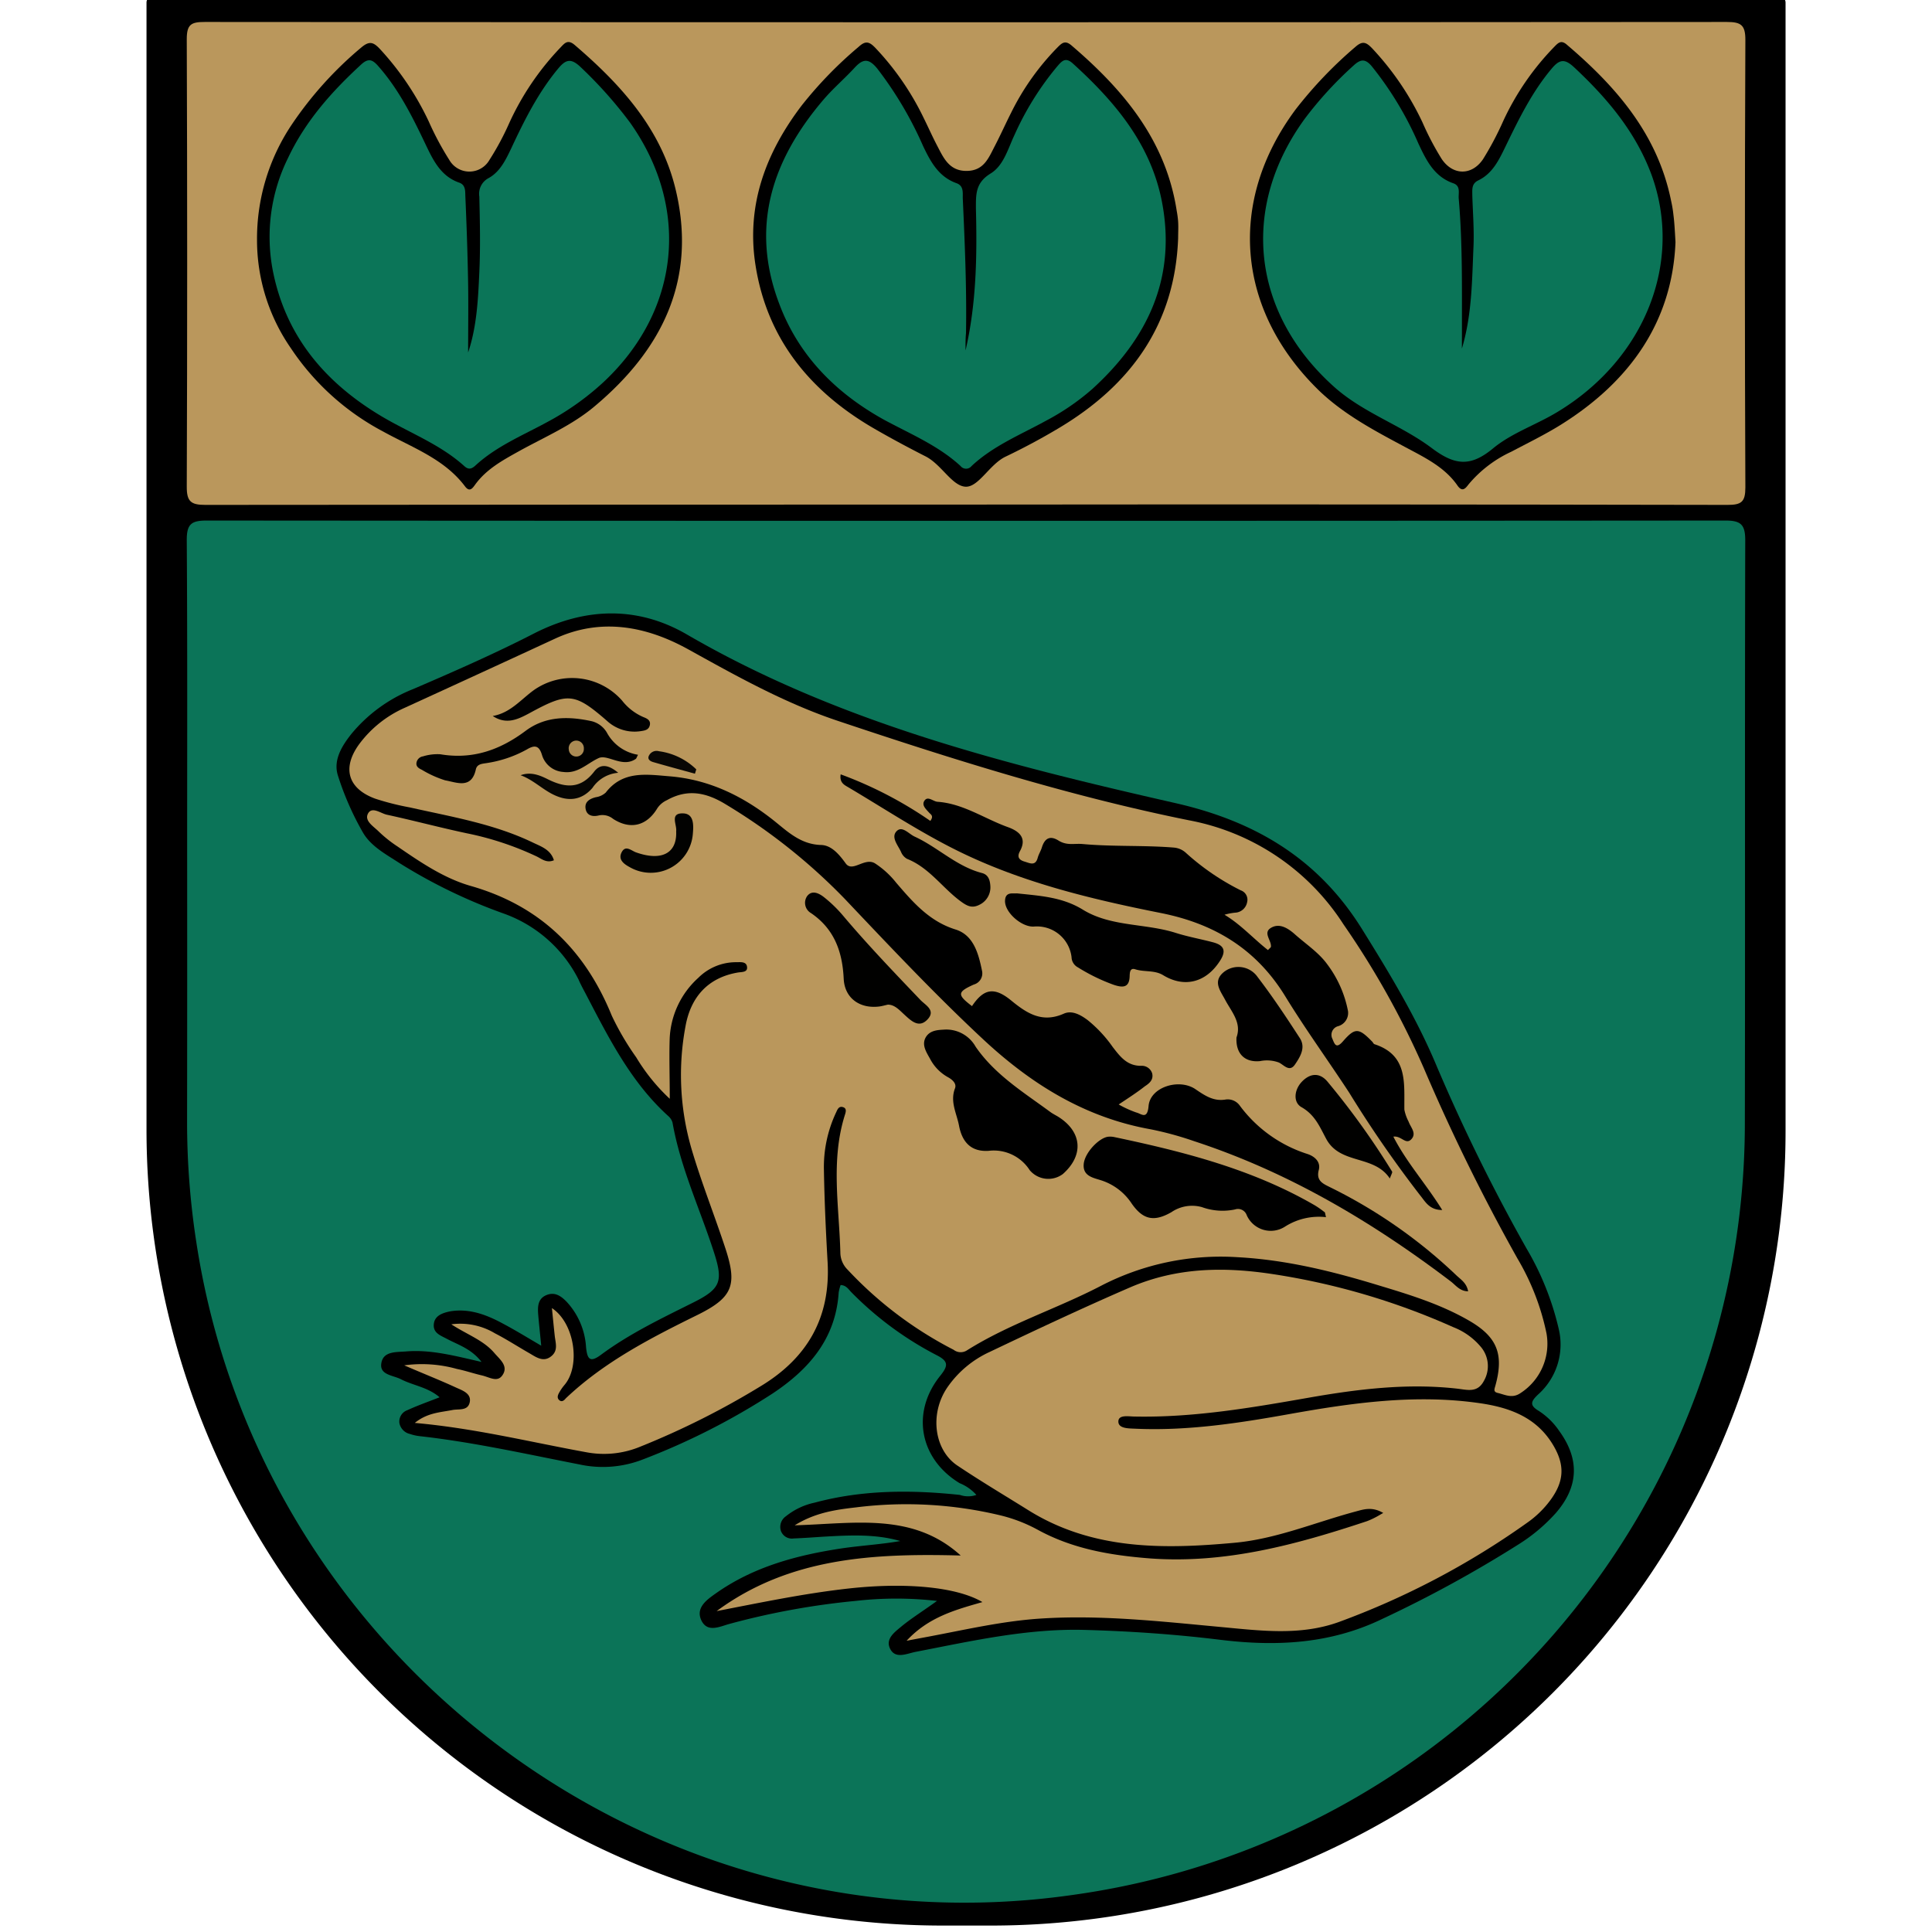<svg id="Layer_1" data-name="Layer 1" xmlns="http://www.w3.org/2000/svg" viewBox="0 0 300 300"><defs><style>.cls-1{fill:#0b7458;}.cls-2{fill:#ba975c;}.cls-3{fill:#0b7558;}.cls-4{fill:#010100;}.cls-5{fill:#010000;}.cls-6{fill:#010101;}.cls-7{fill:#020201;}.cls-8{fill:#070603;}.cls-9{fill:#090704;}.cls-10{fill:#ab8b54;}</style></defs><path d="M23.74-.6H276.26a1,1,0,0,1,1,1V175.65A123.39,123.39,0,0,1,153.86,299h-7.5A123.62,123.62,0,0,1,22.75,175.42V.4a1,1,0,0,1,1-1Z"/><path class="cls-1" d="M29.06,131.83c0-16,.05-32-.06-48,0-2.44.71-3,3.09-3q117.93.09,235.85,0c2.42,0,3.06.67,3.06,3.07-.08,30.07,0,60.14-.06,90.2A121,121,0,0,1,166.67,294.23c-65,9.37-126.37-36.35-136.21-101.51a122.12,122.12,0,0,1-1.41-18.41Q29.08,153.07,29.06,131.83Z"/><path class="cls-2" d="M150.06,78.35q-59.09,0-118.18.05c-2.25,0-2.89-.53-2.88-2.85q.13-34.74,0-69.46c0-2.3.67-2.68,2.78-2.68q118.17.09,236.35,0c2.2,0,2.9.45,2.89,2.81q-.15,34.73,0,69.46c0,2.25-.6,2.72-2.76,2.72Q209.14,78.29,150.06,78.35Z"/><path d="M145.5,248.59a55.73,55.73,0,0,0-12.65,0,116.94,116.94,0,0,0-19.62,3.58c-1.43.39-3.34,1.38-4.29-.49-1-2,.8-3.26,2.17-4.23,5.92-4.2,12.73-6,19.8-7.05,2.94-.42,5.92-.59,8.88-1.11-3.89-1.12-7.85-.9-11.82-.68-1.58.1-3.15.22-4.73.28a1.81,1.81,0,0,1-2-1.23,2,2,0,0,1,.79-2.21,10.63,10.63,0,0,1,4.47-2.12c7.43-2,15-2,22.55-1.2a3.88,3.88,0,0,0,2.56,0,7,7,0,0,0-2.61-1.83c-6.21-3.77-7.57-11-3-16.67,1.27-1.58,1.29-2.26-.58-3.21a52.14,52.14,0,0,1-13.21-9.75c-.45-.45-.8-1.1-1.68-1.13a6.82,6.82,0,0,0-.3,1.16c-.46,7.16-4.6,11.92-10.26,15.68a107.37,107.37,0,0,1-20.22,10.27,17.1,17.1,0,0,1-9.81.74c-8.25-1.61-16.45-3.46-24.82-4.39a7.1,7.1,0,0,1-1.45-.33,2.15,2.15,0,0,1-1.65-1.7,1.87,1.87,0,0,1,1.24-2c1.57-.72,3.21-1.3,5-2-1.81-1.57-4.09-1.82-6-2.8-1.19-.62-3.29-.65-3.06-2.4.25-2,2.32-1.79,3.86-1.92,3.86-.32,7.57.69,11.71,1.63-1.61-2.08-3.64-2.65-5.41-3.6-.95-.51-2.13-.89-2-2.26s1.43-1.77,2.57-2c2.93-.48,5.59.52,8.11,1.88,1.89,1,3.72,2.12,6,3.46-.19-2-.35-3.4-.47-4.85-.09-1.2-.07-2.44,1.26-3s2.29.15,3.13,1A11.36,11.36,0,0,1,91,209.18c.19,1.87.6,2.47,2.32,1.19,4.44-3.29,9.4-5.65,14.32-8.11,4.26-2.13,4.68-3.27,3.24-7.75-2.16-6.72-5.21-13.16-6.45-20.19a2.12,2.12,0,0,0-.64-1C97.9,168,94.44,161,90.85,154.13c-.35-.66-.71-1.32-1-2A20.87,20.87,0,0,0,78.34,141.9,83,83,0,0,1,62,134c-2.1-1.37-4.45-2.61-5.68-4.79a45.21,45.21,0,0,1-3.86-8.82c-.73-2.36.61-4.54,2.09-6.41A23.74,23.74,0,0,1,64.15,107c6.35-2.73,12.67-5.5,18.82-8.66,7.87-4,16-4.29,23.69.18,23.61,13.71,49.7,20.23,75.92,26.2,12.49,2.85,22.25,8.75,29,19.69,4.23,6.8,8.36,13.63,11.45,21a283.91,283.91,0,0,0,14,28.44,44.11,44.11,0,0,1,5,12.47,10.38,10.38,0,0,1-3.2,10.22c-1.14,1.08-1.35,1.68.12,2.55a11.15,11.15,0,0,1,3.18,3.13c3.19,4.4,3,8.65-.55,12.73a27,27,0,0,1-5.72,4.82,191.46,191.46,0,0,1-21.23,11.62c-8.06,3.89-16.43,4.3-25.12,3.24-7-.86-14.08-1.35-21.16-1.54-8.92-.23-17.53,1.74-26.18,3.41-1.33.26-3.05,1.13-3.9-.38-.92-1.66.75-2.75,1.83-3.67C141.65,251.2,143.38,250.12,145.5,248.59Z"/><path d="M39.91,37.21A31.8,31.8,0,0,1,45.3,19.35a57.25,57.25,0,0,1,10.83-12c1.2-1,1.82-.84,2.82.21a44.36,44.36,0,0,1,7.64,11.33,45.49,45.49,0,0,0,3.17,5.93,3.59,3.59,0,0,0,6.25,0,42.1,42.1,0,0,0,3.06-5.7A42.46,42.46,0,0,1,87,7.41c.65-.67,1.13-1.36,2.22-.44,7.13,6.11,13.37,12.93,15.66,22.32,3.39,13.94-1.93,24.88-12.5,33.76-3.54,3-7.78,4.79-11.77,7-2.55,1.42-5.11,2.8-6.87,5.26-.4.56-.84,1.12-1.52.23C69,71.24,64,69.5,59.48,67a39.19,39.19,0,0,1-14.3-12.91A29.48,29.48,0,0,1,39.91,37.21Z"/><path d="M260.17,37.59c-.49,12.32-7.05,21.66-17.83,28.38-2.46,1.53-5.09,2.81-7.66,4.17A19,19,0,0,0,228,75.26c-.52.71-1,1.11-1.68.14-2-2.9-5.16-4.39-8.16-6-4.7-2.51-9.42-5-13.31-8.72C192,48.21,190.52,31.34,201.18,17a65.35,65.35,0,0,1,9.3-9.73c1.13-1,1.71-.68,2.61.26A44.43,44.43,0,0,1,220.88,19a43.83,43.83,0,0,0,3,5.71c1.75,2.57,4.68,2.57,6.41,0a48,48,0,0,0,3.14-5.94,41.43,41.43,0,0,1,7.88-11.46c.61-.62,1.08-1.18,2-.36,7.69,6.54,14.09,13.93,16.17,24.2a18.69,18.69,0,0,1,.37,2.22C260,34.53,260.06,35.69,260.17,37.59Z"/><path d="M182.94,37c-.5,13.34-7.32,22.76-18.45,29.43q-4.06,2.43-8.35,4.48c-2.52,1.21-4.23,4.85-6.29,4.66s-3.69-3.46-6.12-4.7c-2.59-1.32-5.16-2.69-7.68-4.14C126,61,119.11,52.81,117.3,41.09c-1.43-9.27,1.62-17.38,7.17-24.69a62.54,62.54,0,0,1,8.85-9.12c1.08-1,1.66-.83,2.61.16a42.72,42.72,0,0,1,7.48,10.84c.7,1.41,1.34,2.86,2.07,4.26,1,1.91,1.87,4,4.58,4s3.44-2,4.41-3.86c.88-1.69,1.66-3.44,2.52-5.14a39.21,39.21,0,0,1,7.18-10.14c.71-.71,1.2-1.22,2.23-.33,8.08,6.91,14.66,14.75,16.33,25.73a14.62,14.62,0,0,1,.2,1.48C183,35.16,182.94,36.08,182.94,37Z"/><path class="cls-2" d="M104,170.62a29.65,29.65,0,0,1-5.21-6.44A42.42,42.42,0,0,1,95,157.72c-4.15-10.2-11.13-17.07-21.9-20.15-4.14-1.18-7.81-3.68-11.39-6.14a19.9,19.9,0,0,1-2.92-2.33c-.78-.78-2.26-1.64-1.64-2.78s2,0,2.93.19c4.14.9,8.25,2,12.39,2.88A47.29,47.29,0,0,1,83.36,133c.77.38,1.53,1.06,2.65.58-.5-1.66-2-2.14-3.27-2.75-6.06-2.92-12.65-4-19.13-5.46a41.26,41.26,0,0,1-5.31-1.34c-4.27-1.55-5.22-4.74-2.56-8.43a17.74,17.74,0,0,1,7.14-5.71q11.68-5.34,23.33-10.73c7-3.23,14-2,20.59,1.63,7.56,4.19,15.11,8.42,23.37,11.17,17.91,6,35.89,11.66,54.43,15.41a36.49,36.49,0,0,1,24,16.14,132.12,132.12,0,0,1,12.51,22.4,304.88,304.88,0,0,0,14.53,29.53A37.74,37.74,0,0,1,240.13,207a9.12,9.12,0,0,1-4,9.3c-1.29.9-2.36.29-3.54,0-.71-.16-.56-.54-.4-1.09,1.37-4.91.31-7.61-4.07-10.14s-9.13-4-13.91-5.44c-7.17-2.19-14.4-4-22-4.41A40.42,40.42,0,0,0,171,199.64c-6.86,3.58-14.31,5.92-20.88,10.06a1.79,1.79,0,0,1-2.05-.11,60,60,0,0,1-16.45-12.43,3.78,3.78,0,0,1-1.13-2.65c-.18-7.12-1.52-14.29.69-21.34.14-.45.37-1.07-.3-1.26s-.86.43-1.06.85a19.86,19.86,0,0,0-1.88,9c.08,4.74.3,9.48.57,14.22.47,8.46-3,14.72-10.2,19.15a125.46,125.46,0,0,1-18.92,9.52,14.71,14.71,0,0,1-8.31.86c-8.75-1.59-17.4-3.74-26.67-4.56,1.94-1.58,3.94-1.63,5.82-2,1-.2,2.42.18,2.71-1.21s-1.19-1.85-2.17-2.3c-2.45-1.13-5-2.13-8-3.43a20.15,20.15,0,0,1,8.18.56c1.3.26,2.56.7,3.86,1s2.56,1.24,3.35-.26c.69-1.31-.6-2.28-1.38-3.2-1.7-2-4.19-2.84-6.7-4.47a10.46,10.46,0,0,1,6.78,1.4c1.77.91,3.45,2,5.19,3,1.07.6,2.2,1.54,3.44.64s.78-2.09.65-3.25c-.15-1.37-.28-2.74-.44-4.31,3.55,2.35,4.48,9,1.94,11.95a7.42,7.42,0,0,0-.84,1.23c-.2.36-.34.8.06,1.13s.76,0,1-.3c6-5.69,13.24-9.4,20.55-13,5.35-2.67,6.09-4.58,4.25-10.22-1.71-5.21-3.76-10.32-5.3-15.58a41,41,0,0,1-.91-19c.8-4.43,3.41-7.52,8.14-8.32.61-.1,1.57,0,1.4-.94-.14-.81-1.07-.65-1.7-.66a8.28,8.28,0,0,0-5.85,2.42,13.46,13.46,0,0,0-4.46,9.72C103.9,164.32,104,167.21,104,170.62Z"/><path class="cls-2" d="M149.18,241.54c-7.45-6.76-16.51-4.95-25.78-4.69,3.23-2,6.42-2.43,9.56-2.79a62.6,62.6,0,0,1,22.32,1.23,23.82,23.82,0,0,1,5.8,2.22c5.45,3,11.33,4,17.48,4.48,11.76.86,22.76-2.15,33.7-5.78a11.85,11.85,0,0,0,1.36-.62c.3-.15.58-.33,1.17-.66-1.72-1-3-.57-4.19-.25-6.34,1.69-12.47,4.32-19,4.89-11,1-22,1.13-31.94-5.08-3.67-2.29-7.39-4.5-11-6.92s-4.33-8-1.6-12.07a16.14,16.14,0,0,1,6.61-5.57c7.2-3.43,14.43-6.83,21.75-10s14.73-3.24,22.33-2.07a108.44,108.44,0,0,1,27.91,8.22,10.54,10.54,0,0,1,4.23,3,4.61,4.61,0,0,1,.52,5.36c-1,1.88-2.55,1.37-4.13,1.19-7.78-.88-15.46.07-23.1,1.41-8.94,1.57-17.88,3.1-27,2.92-.91,0-2.52-.34-2.52.78s1.65,1.06,2.67,1.11c8,.36,15.94-.85,23.81-2.26,9.78-1.75,19.58-3.14,29.53-1.72,4.68.66,8.91,2.17,11.5,6.52,1.86,3.12,1.72,5.65-.45,8.58a15.46,15.46,0,0,1-3.57,3.47,123.79,123.79,0,0,1-29.27,15.43c-6,2.16-12.16,1.34-18.3.77-9.37-.87-18.73-1.93-28.16-1.3-5.75.39-11.35,1.68-17,2.75l-3.64.68c3.42-3.69,7.59-4.8,11.77-6-4.07-2.41-12.12-3.06-20.67-2.12-7,.77-13.75,2.2-20.6,3.52C122.63,241.8,135.73,241.19,149.18,241.54Z"/><path class="cls-3" d="M72.69,54.73c1.35-4,1.55-8.26,1.74-12.47.18-3.9.09-7.82,0-11.73a2.75,2.75,0,0,1,1.43-2.87c1.82-1,2.69-2.89,3.56-4.7,2-4.29,4.13-8.53,7.19-12.24,1.2-1.46,2-1.77,3.53-.32A66.67,66.67,0,0,1,97.81,19c9.44,13.3,7.79,29.29-4.18,40.41a41.91,41.91,0,0,1-8.53,6.06c-3.85,2.11-8,3.79-11.28,6.82-.57.52-1.06.69-1.72.09-3.76-3.4-8.51-5.16-12.79-7.7-8.69-5.16-14.84-12.3-16.9-22.42a27.63,27.63,0,0,1,2.33-17.76C47.44,18.79,51.51,14.22,56.1,10c1.1-1,1.73-.76,2.61.24,3.19,3.6,5.31,7.84,7.35,12.13,1.19,2.49,2.37,5,5.27,6,1,.36.9,1.35.93,2.12.19,4.33.34,8.65.42,13C72.75,47.24,72.69,51,72.69,54.73Z"/><path class="cls-3" d="M227,54.13c1.56-5.19,1.57-10.5,1.8-15.78.12-2.65-.1-5.32-.18-8,0-.91-.15-1.82.93-2.34,2.18-1.05,3.17-3.1,4.16-5.13,2.07-4.27,4.13-8.53,7.22-12.21,1.26-1.51,2.06-1.56,3.52-.2,5.11,4.78,9.53,10,12,16.68,4.93,13.53-1,28.59-14.58,36.8-3.28,2-7.08,3.25-10,5.65-3.52,2.93-5.94,2.68-9.52,0-4.75-3.58-10.63-5.46-15.18-9.52-12.82-11.47-14.65-27.83-4.53-41.69a58.2,58.2,0,0,1,7.59-8.26c1.1-1,1.82-1,2.81.2a52.42,52.42,0,0,1,7.2,11.94c1.21,2.57,2.43,5.15,5.43,6.19,1.18.41.77,1.53.84,2.37.6,6.9.49,13.81.5,20.72Z"/><path class="cls-3" d="M149.93,54.42c1.68-7.28,1.8-14.65,1.61-22,0-2.21-.1-4,2.25-5.46,2.08-1.25,2.73-3.9,3.77-6.07a45.52,45.52,0,0,1,6.58-10.55c.69-.79,1.26-1.55,2.42-.51,6.53,5.92,12.1,12.5,13.85,21.42,2.31,11.86-2.19,21.34-10.84,29.19a37.27,37.27,0,0,1-7.2,4.92c-3.93,2.16-8.14,3.86-11.5,7a1.09,1.09,0,0,1-1.72,0c-3.49-3.21-7.86-5-11.93-7.21C129.75,61,124,55.2,121,47.17c-4.56-12-1.09-22.35,6.85-31.67,1.51-1.77,3.3-3.29,4.87-5,1.31-1.42,2.2-1.45,3.51.16a57.56,57.56,0,0,1,7.1,12c1.16,2.43,2.4,4.78,5.18,5.78,1.26.45.93,1.65,1,2.59.31,6.9.61,13.8.49,20.71C149.91,52.62,149.93,53.52,149.93,54.42Z"/><path d="M173.71,171.5a16.56,16.56,0,0,0,2.71,1.24c.78.18,1.74,1.21,1.93-1,.24-2.9,4.62-4.31,7.19-2.67,1.48,1,2.86,2,4.8,1.66a2.3,2.3,0,0,1,2.21,1,21,21,0,0,0,10.53,7.48c1.09.38,2,1.21,1.71,2.42-.48,1.76.68,2.18,1.78,2.74A78.55,78.55,0,0,1,226.11,198c.69.67,1.62,1.19,1.86,2.51-1.28,0-1.91-.93-2.68-1.52-12.2-9.26-25.23-17-39.87-21.79a51.17,51.17,0,0,0-6.73-1.84c-10.2-1.82-18.54-7-26-13.95S138.21,147,131.15,139.55a90.87,90.87,0,0,0-18.52-14.69c-3-1.82-5.89-2.4-9.07-.61a3.57,3.57,0,0,0-1.48,1.24c-1.64,2.75-4.18,3.4-6.87,1.67a2.63,2.63,0,0,0-2.27-.53c-.81.19-1.79.09-2-1s.58-1.59,1.58-1.84a2.88,2.88,0,0,0,1.54-.72c2.65-3.43,6.3-2.82,9.86-2.53,6.19.49,11.48,3.09,16.28,6.91,2.15,1.72,4.15,3.68,7.32,3.76,1.56.05,2.74,1.39,3.8,2.86s2.94-1,4.56,0a13.77,13.77,0,0,1,3.28,3c2.58,3,5.13,6,9.24,7.27,2.79.88,3.55,3.76,4.09,6.42a1.8,1.8,0,0,1-1.28,2.12c-2.59,1.16-2.59,1.59-.28,3.35,1.82-2.72,3.46-3.05,6.14-.83,2.44,2,4.8,3.48,8.12,2,1.26-.56,2.59.17,3.7,1a20.38,20.38,0,0,1,3.9,4.19c1.14,1.47,2.21,2.91,4.37,2.91a1.69,1.69,0,0,1,1.75,1.18c.23,1-.45,1.55-1.14,2C176.59,169.61,175.35,170.41,173.71,171.5Z"/><path d="M130.54,120.24a62.12,62.12,0,0,1,13.92,7.23c.57-.76.08-1-.16-1.25-.49-.56-1.26-1.19-.73-1.92s1.33.15,2,.2c4,.28,7.28,2.62,10.92,3.93,1.81.65,3,1.71,1.88,3.75-.54,1,0,1.4.76,1.62s1.64.73,2-.59c.15-.56.48-1.06.65-1.62.44-1.41,1.25-1.9,2.58-1.07s2.47.42,3.74.54c4.72.43,9.45.17,14.15.55a3.15,3.15,0,0,1,1.82.75,37.65,37.65,0,0,0,8.59,5.89,1.54,1.54,0,0,1,1,1.81A2,2,0,0,1,192,141.7a9.24,9.24,0,0,0-1.86.34c2.53,1.51,4.47,3.7,6.75,5.49.27-.3.44-.4.46-.52.1-1-1.28-2.16,0-2.93s2.56,0,3.61.9c1.73,1.56,3.77,2.88,5.11,4.72a17.59,17.59,0,0,1,3.25,7.31,2.14,2.14,0,0,1-1.52,2.33,1.39,1.39,0,0,0-.89,2c.34.84.59,1.55,1.63.35,1.89-2.17,2.46-2.08,4.56.08.11.12.19.33.32.37,5.26,1.71,4.59,6.08,4.65,10.17a6.7,6.7,0,0,0,.66,1.86c.31.89,1.29,1.8.42,2.73s-1.56-.59-2.79-.4c2.05,4,5.07,7.34,7.59,11.39-2,0-2.62-1.29-3.4-2.24a181.23,181.23,0,0,1-11.06-16c-3.27-5-6.81-9.87-9.95-15-4.48-7.28-10.95-11.21-19.25-12.87-11.24-2.24-22.38-4.92-32.72-10.24-5.49-2.82-10.62-6.2-15.91-9.33C131.09,121.88,130.33,121.5,130.54,120.24Z"/><path d="M205.9,189a9.82,9.82,0,0,0-6.32,1.44,4.08,4.08,0,0,1-6-1.77,1.43,1.43,0,0,0-1.8-.87,9.41,9.41,0,0,1-5.15-.36,5.69,5.69,0,0,0-4.74.79c-2.7,1.54-4.41,1.17-6.16-1.34a8.94,8.94,0,0,0-4.87-3.65c-1.23-.38-2.75-.68-2.58-2.5s2.53-4.22,3.94-4.24a3.07,3.07,0,0,1,.74.05c10.84,2.28,21.54,5,31.23,10.63a14,14,0,0,1,1.43,1C205.76,188.19,205.75,188.41,205.9,189Z"/><path d="M146.77,159.87a5.23,5.23,0,0,1,4.73,2.67c3,4.35,7.41,7.05,11.54,10.09.4.3.85.52,1.28.78,3.73,2.34,4,6,.71,8.9a3.77,3.77,0,0,1-5.14-.61,6.62,6.62,0,0,0-6.37-3c-2.71.18-4.11-1.33-4.6-3.89-.36-1.92-1.43-3.72-.63-5.81.29-.75-.42-1.37-1.12-1.75a6.89,6.89,0,0,1-2.74-2.82c-.61-1.1-1.4-2.25-.61-3.47C144.52,159.91,145.82,159.93,146.77,159.87Z"/><path d="M157.9,138.72c3.67.39,7.07.58,10.24,2.53,4.35,2.68,9.68,2.1,14.43,3.61,1.89.6,3.86.95,5.79,1.46s2,1.51,1,3c-2.14,3.25-5.47,4.1-8.74,2.11-1.36-.83-2.92-.46-4.34-.92-.84-.27-.85.55-.87,1.12-.07,1.82-1.15,1.72-2.42,1.31a29,29,0,0,1-5.6-2.72,1.85,1.85,0,0,1-1-1.59,5.41,5.41,0,0,0-5.79-4.76c-1.89.17-4.6-2.17-4.54-4C156.11,138.42,157.27,138.79,157.9,138.72Z"/><path class="cls-4" d="M99.07,117.2c-.25.5-.27.59-.32.62-2.06,1.48-4.38-.74-5.78-.11-1.8.82-3.22,2.46-5.49,2.16a3.7,3.7,0,0,1-3.32-2.64c-.47-1.56-1.2-1.54-2.36-.85a18.48,18.48,0,0,1-6.1,2.09c-.69.13-1.61.09-1.81,1-.69,3.13-3,2-4.77,1.7a16.7,16.7,0,0,1-3.62-1.64c-.46-.22-.92-.48-.83-1.08a1.19,1.19,0,0,1,1-1,7.64,7.64,0,0,1,2.69-.33c5,.85,9.27-.65,13.25-3.63,3.09-2.31,6.67-2.29,10.28-1.5a3.8,3.8,0,0,1,2.34,1.76A6.71,6.71,0,0,0,99.07,117.2Z"/><path class="cls-4" d="M137.87,156c-.54.12-.94.24-1.35.29-3,.37-5.36-1.28-5.51-4.3-.2-4.21-1.45-7.73-5.07-10.2a1.84,1.84,0,0,1-.61-2.64c.76-1,1.86-.44,2.64.18a20.74,20.74,0,0,1,2.86,2.76c3.85,4.57,8,8.9,12.11,13.2.76.79,2.41,1.59,1.09,3s-2.51.26-3.57-.71C139.67,156.86,138.93,156,137.87,156Z"/><path class="cls-5" d="M192,161.1c.84-2.29-.78-4-1.76-5.85-.71-1.36-1.95-2.8-.29-4.24a3.63,3.63,0,0,1,5.33.7c2.3,3,4.44,6.22,6.52,9.43,1,1.47.13,2.92-.72,4.16s-1.7.07-2.49-.31a5.35,5.35,0,0,0-2.94-.22C193.27,165,191.87,163.6,192,161.1Z"/><path class="cls-4" d="M215.81,183c-2.43-3.7-7.62-2.13-9.83-6.07-1-1.83-1.73-3.78-3.87-5-1.34-.74-1.18-2.71.08-4s2.72-1.41,3.92,0a120.12,120.12,0,0,1,10.06,14C216.22,182.1,216.07,182.3,215.81,183Z"/><path class="cls-6" d="M76.51,111.18c2.76-.48,4.38-2.58,6.43-4.05a10.34,10.34,0,0,1,13.66,1.66,8.4,8.4,0,0,0,3.31,2.56c.54.21,1.15.49,1,1.23s-.74.85-1.34.94a6.3,6.3,0,0,1-5.3-1.57c-5.07-4.41-6.09-4.47-12.09-1.19C80.42,111.7,78.63,112.58,76.51,111.18Z"/><path class="cls-4" d="M153.79,137.72a3,3,0,0,1-1.74,2.79c-1.17.59-1.94.13-2.9-.57-2.84-2.1-4.87-5.22-8.31-6.58a2.19,2.19,0,0,1-.94-1.1c-.46-1-1.57-2.23-.7-3.17s1.89.38,2.81.81c3.61,1.65,6.5,4.63,10.46,5.66C153.53,135.83,153.75,136.76,153.79,137.72Z"/><path class="cls-7" d="M105,129.27a2.18,2.18,0,0,1,0-.25c.1-1-1-2.74,1-2.72,1.75,0,1.71,1.76,1.59,3.11a6.55,6.55,0,0,1-9.79,5.25c-.92-.49-1.86-1.18-1.27-2.32s1.44-.3,2.19,0C102.63,133.74,105.06,132.57,105,129.27Z"/><path class="cls-8" d="M96,120a5.32,5.32,0,0,0-4,2.34c-1.72,2-3.93,2.25-6.51.82-1.56-.87-2.89-2.14-4.65-2.78,1.57-.59,3,0,4.3.66,2.68,1.31,5,1.48,7.07-1.16C93.09,118.69,94.27,118.55,96,120Z"/><path class="cls-9" d="M107.91,120.14c-2.17-.6-4.34-1.18-6.51-1.81-.36-.11-.84-.36-.69-.86a1.32,1.32,0,0,1,1.61-.82,10.23,10.23,0,0,1,5.8,2.82Z"/><path class="cls-10" d="M89.41,115a1.18,1.18,0,0,1,1.25,1.24,1.17,1.17,0,0,1-2.34.13A1.19,1.19,0,0,1,89.41,115Z"/></svg>